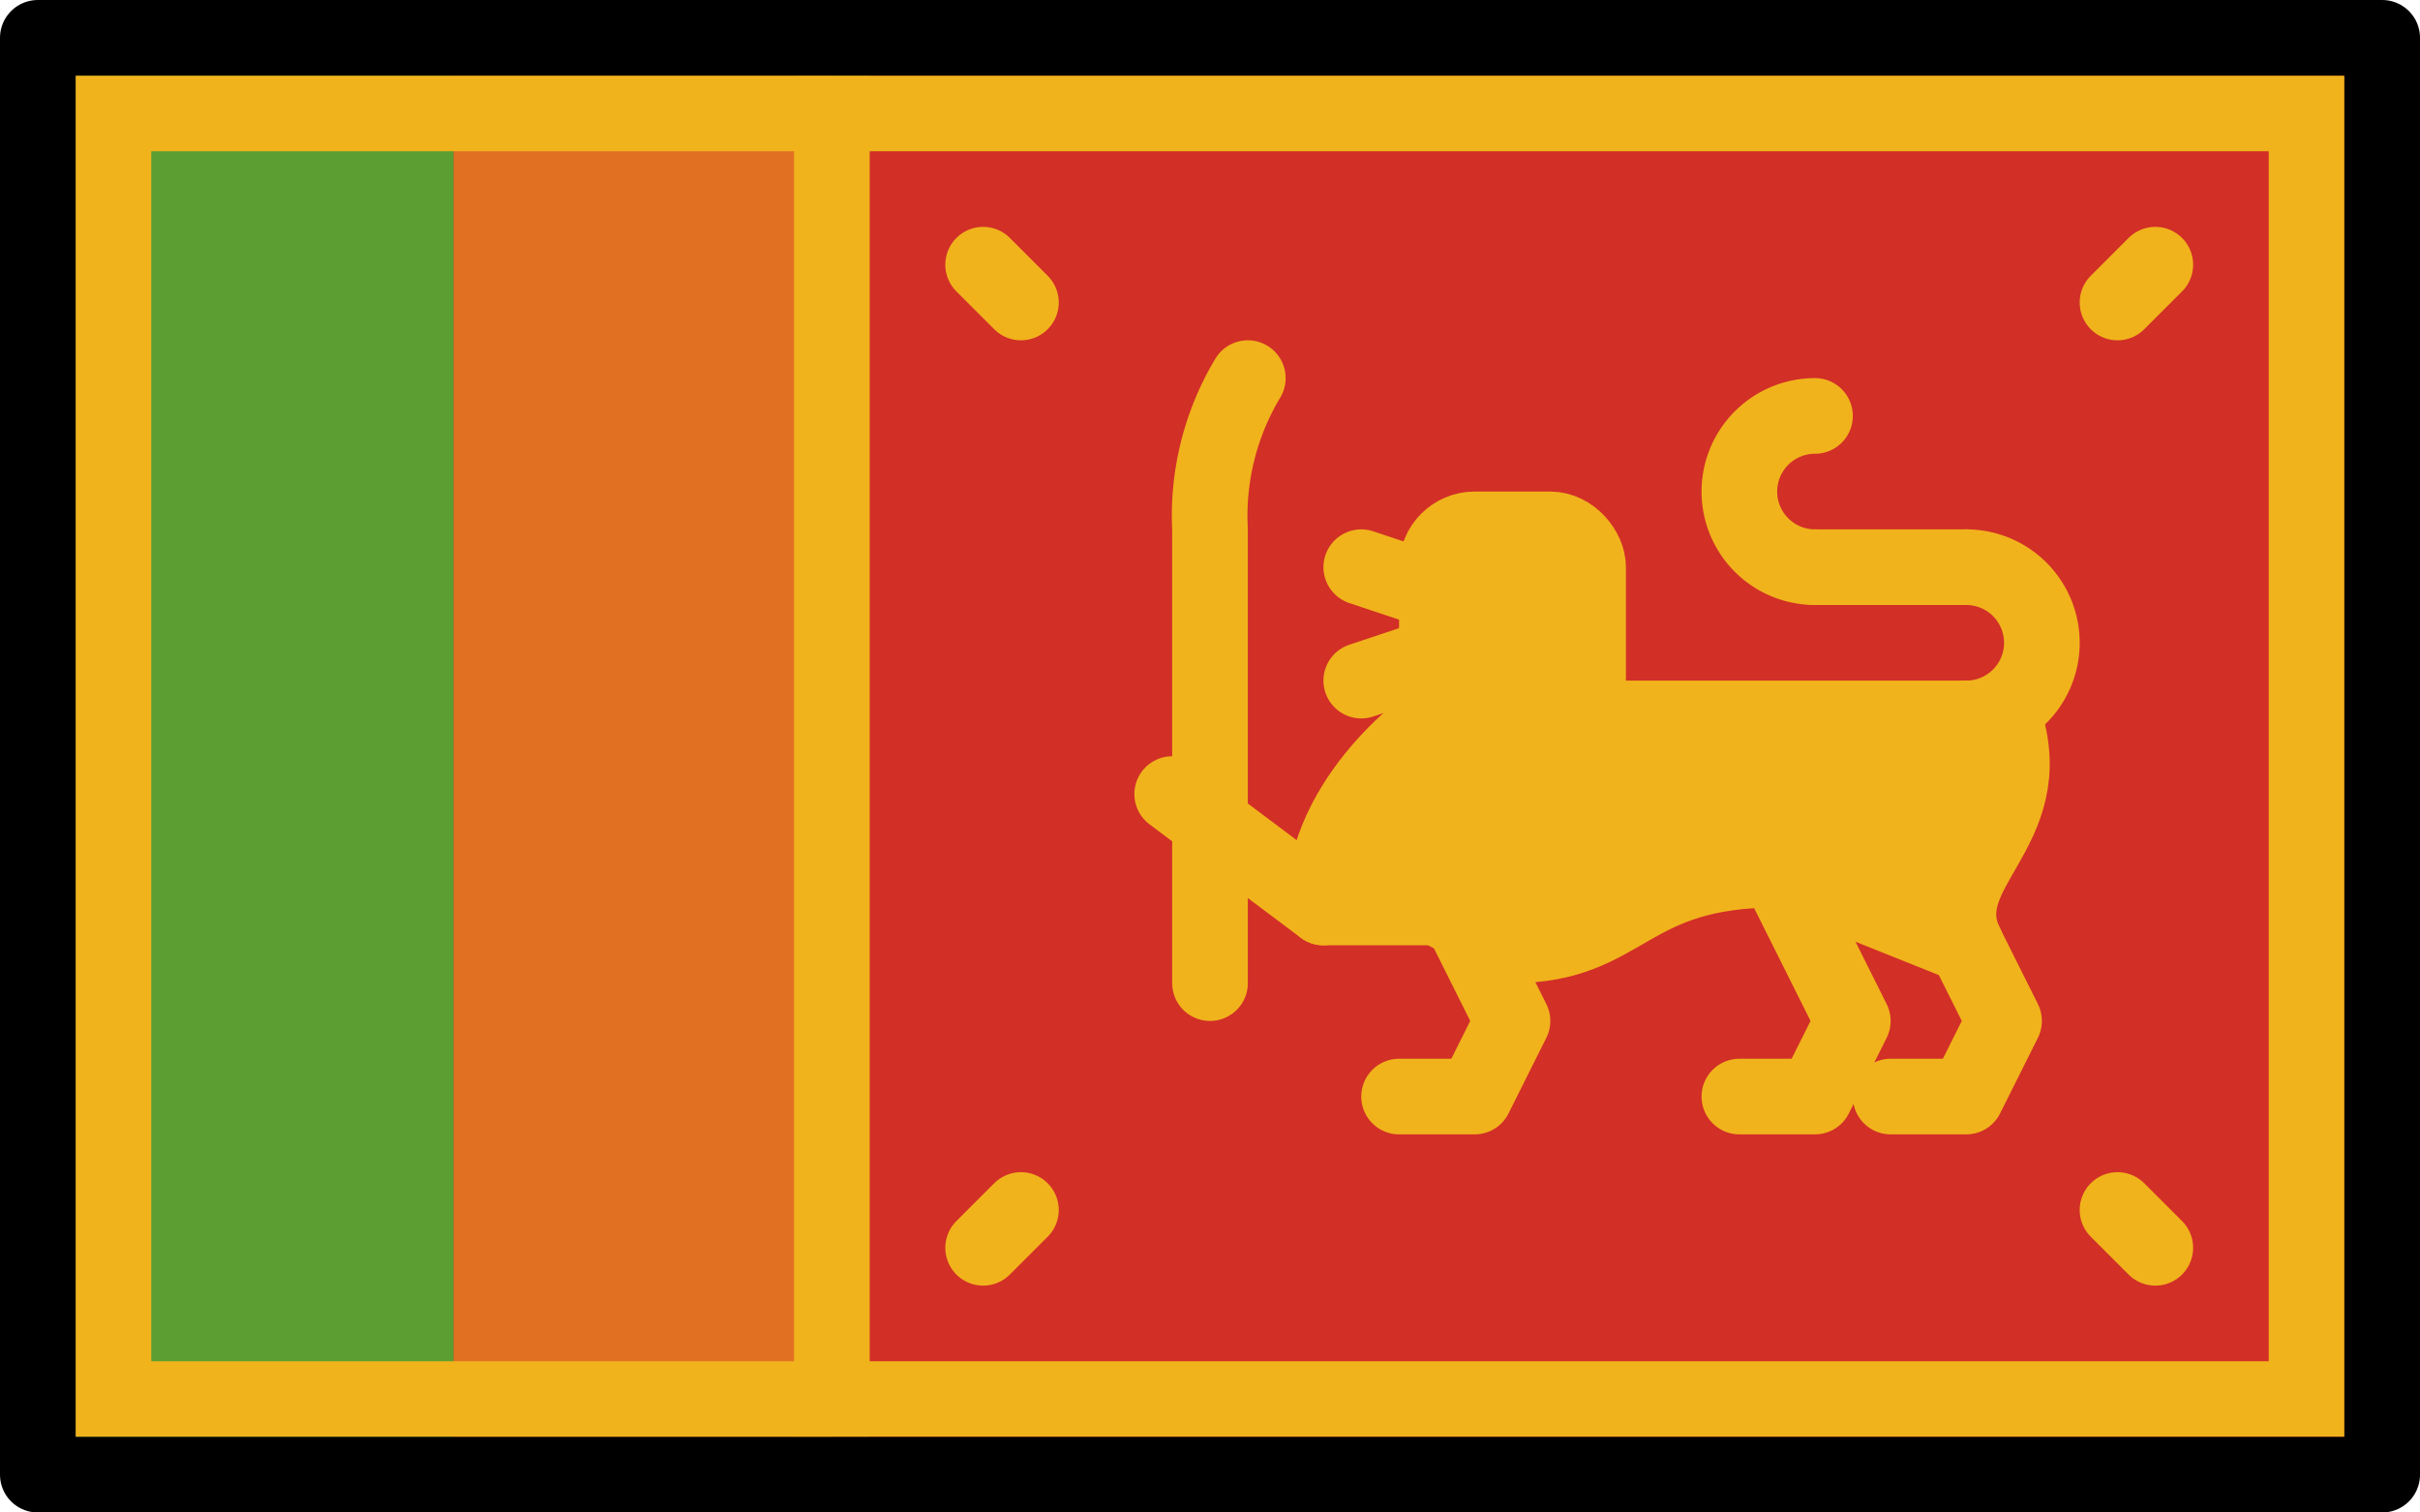 <?xml version="1.0" encoding="UTF-8" standalone="no"?>
<svg
   id="emoji"
   viewBox="0 0 64 40"
   version="1.1"
   sodipodi:docname="1f1f1-1f1f0.svg"
   width="64"
   height="40"
   xmlns:inkscape="http://www.inkscape.org/namespaces/inkscape"
   xmlns:sodipodi="http://sodipodi.sourceforge.net/DTD/sodipodi-0.dtd"
   xmlns="http://www.w3.org/2000/svg"
   xmlns:svg="http://www.w3.org/2000/svg">
  <defs
     id="defs15" />
  <sodipodi:namedview
     id="namedview15"
     pagecolor="#ffffff"
     bordercolor="#000000"
     borderopacity="0.25"
     inkscape:showpageshadow="2"
     inkscape:pageopacity="0.0"
     inkscape:pagecheckerboard="0"
     inkscape:deskcolor="#d1d1d1" />
  <g
     id="color"
     transform="translate(-4,-16)">
    <rect
       x="5"
       y="17"
       width="62"
       height="38"
       fill="#d22f27"
       id="rect1" />
    <rect
       x="5"
       y="17"
       width="11"
       height="38"
       fill="#5c9e31"
       id="rect2" />
    <rect
       x="16"
       y="17"
       width="10"
       height="38"
       fill="#e27022"
       id="rect3" />
    <line
       x1="26"
       x2="26"
       y1="18"
       y2="54"
       fill="none"
       stroke="#f1b31c"
       stroke-miterlimit="10"
       stroke-width="2"
       id="line3" />
    <rect
       x="7"
       y="19"
       width="58"
       height="34"
       fill="none"
       stroke="#f1b31c"
       stroke-miterlimit="10"
       stroke-width="2"
       id="rect4" />
    <g
       id="g15">
      <polyline
         fill="none"
         stroke="#f1b31c"
         stroke-linecap="round"
         stroke-linejoin="round"
         stroke-width="2"
         points="50 45 52 45 53 43 50 37"
         id="polyline4" />
      <polyline
         fill="none"
         stroke="#f1b31c"
         stroke-linecap="round"
         stroke-linejoin="round"
         stroke-width="2"
         points="41 45 43 45 44 43 41 37"
         id="polyline5" />
      <path
         fill="none"
         stroke="#f1b31c"
         stroke-linecap="round"
         stroke-linejoin="round"
         stroke-width="2"
         d="m 37,26 a 7.071,7.071 0 0 0 -1,4 v 12"
         id="path5" />
      <path
         fill="#f1b31c"
         stroke="#f1b31c"
         stroke-linecap="round"
         stroke-linejoin="round"
         stroke-width="2"
         d="m 44,41 c 3,0 3,-2 7,-2 l 5,2 c -1,-2 2,-3 1,-6 H 42 c 0,0 -3,2 -3,5 h 3 z"
         id="path6" />
      <polyline
         fill="none"
         stroke="#f1b31c"
         stroke-linecap="round"
         stroke-linejoin="round"
         stroke-width="2"
         points="54 45 56 45 57 43 54 37"
         id="polyline6" />
      <line
         x1="35"
         x2="39"
         y1="37"
         y2="40"
         fill="none"
         stroke="#f1b31c"
         stroke-linecap="round"
         stroke-linejoin="round"
         stroke-width="2"
         id="line6" />
      <path
         fill="none"
         stroke="#f1b31c"
         stroke-linecap="round"
         stroke-linejoin="round"
         stroke-width="2"
         d="m 56,31 a 2,2 0 0 1 0,4"
         id="path7" />
      <path
         fill="none"
         stroke="#f1b31c"
         stroke-linecap="round"
         stroke-linejoin="round"
         stroke-width="2"
         d="m 52,31 a 2,2 0 0 1 0,-4"
         id="path8" />
      <g
         id="g9">
        <rect
           x="42"
           y="30"
           rx="1"
           ry="1"
           width="4"
           height="5"
           fill="#f1b31c"
           id="rect8" />
        <rect
           x="42"
           y="30"
           rx="1"
           ry="1"
           width="4"
           height="5"
           fill="none"
           stroke="#f1b31c"
           stroke-linecap="round"
           stroke-linejoin="round"
           stroke-width="2"
           id="rect9" />
      </g>
      <line
         x1="52"
         x2="56"
         y1="31"
         y2="31"
         fill="none"
         stroke="#f1b31c"
         stroke-linecap="round"
         stroke-linejoin="round"
         stroke-width="2"
         id="line9" />
      <line
         x1="60"
         x2="61"
         y1="24"
         y2="23"
         fill="none"
         stroke="#f1b31c"
         stroke-linecap="round"
         stroke-linejoin="round"
         stroke-width="2"
         id="line10" />
      <line
         x1="31"
         x2="30"
         y1="24"
         y2="23"
         fill="none"
         stroke="#f1b31c"
         stroke-linecap="round"
         stroke-linejoin="round"
         stroke-width="2"
         id="line11" />
      <line
         x1="43"
         x2="40"
         y1="32"
         y2="31"
         fill="none"
         stroke="#f1b31c"
         stroke-linecap="round"
         stroke-linejoin="round"
         stroke-width="2"
         id="line12" />
      <line
         x1="43"
         x2="40"
         y1="33"
         y2="34"
         fill="none"
         stroke="#f1b31c"
         stroke-linecap="round"
         stroke-linejoin="round"
         stroke-width="2"
         id="line13" />
      <line
         x1="60"
         x2="61"
         y1="48"
         y2="49"
         fill="none"
         stroke="#f1b31c"
         stroke-linecap="round"
         stroke-linejoin="round"
         stroke-width="2"
         id="line14" />
      <line
         x1="31"
         x2="30"
         y1="48"
         y2="49"
         fill="none"
         stroke="#f1b31c"
         stroke-linecap="round"
         stroke-linejoin="round"
         stroke-width="2"
         id="line15" />
    </g>
  </g>
  <g
     id="line"
     transform="translate(-4,-16)">
    <rect
       x="5"
       y="17"
       width="62"
       height="38"
       fill="none"
       stroke="#000000"
       stroke-linecap="round"
       stroke-linejoin="round"
       stroke-width="2"
       id="rect15" />
  </g>
</svg>
